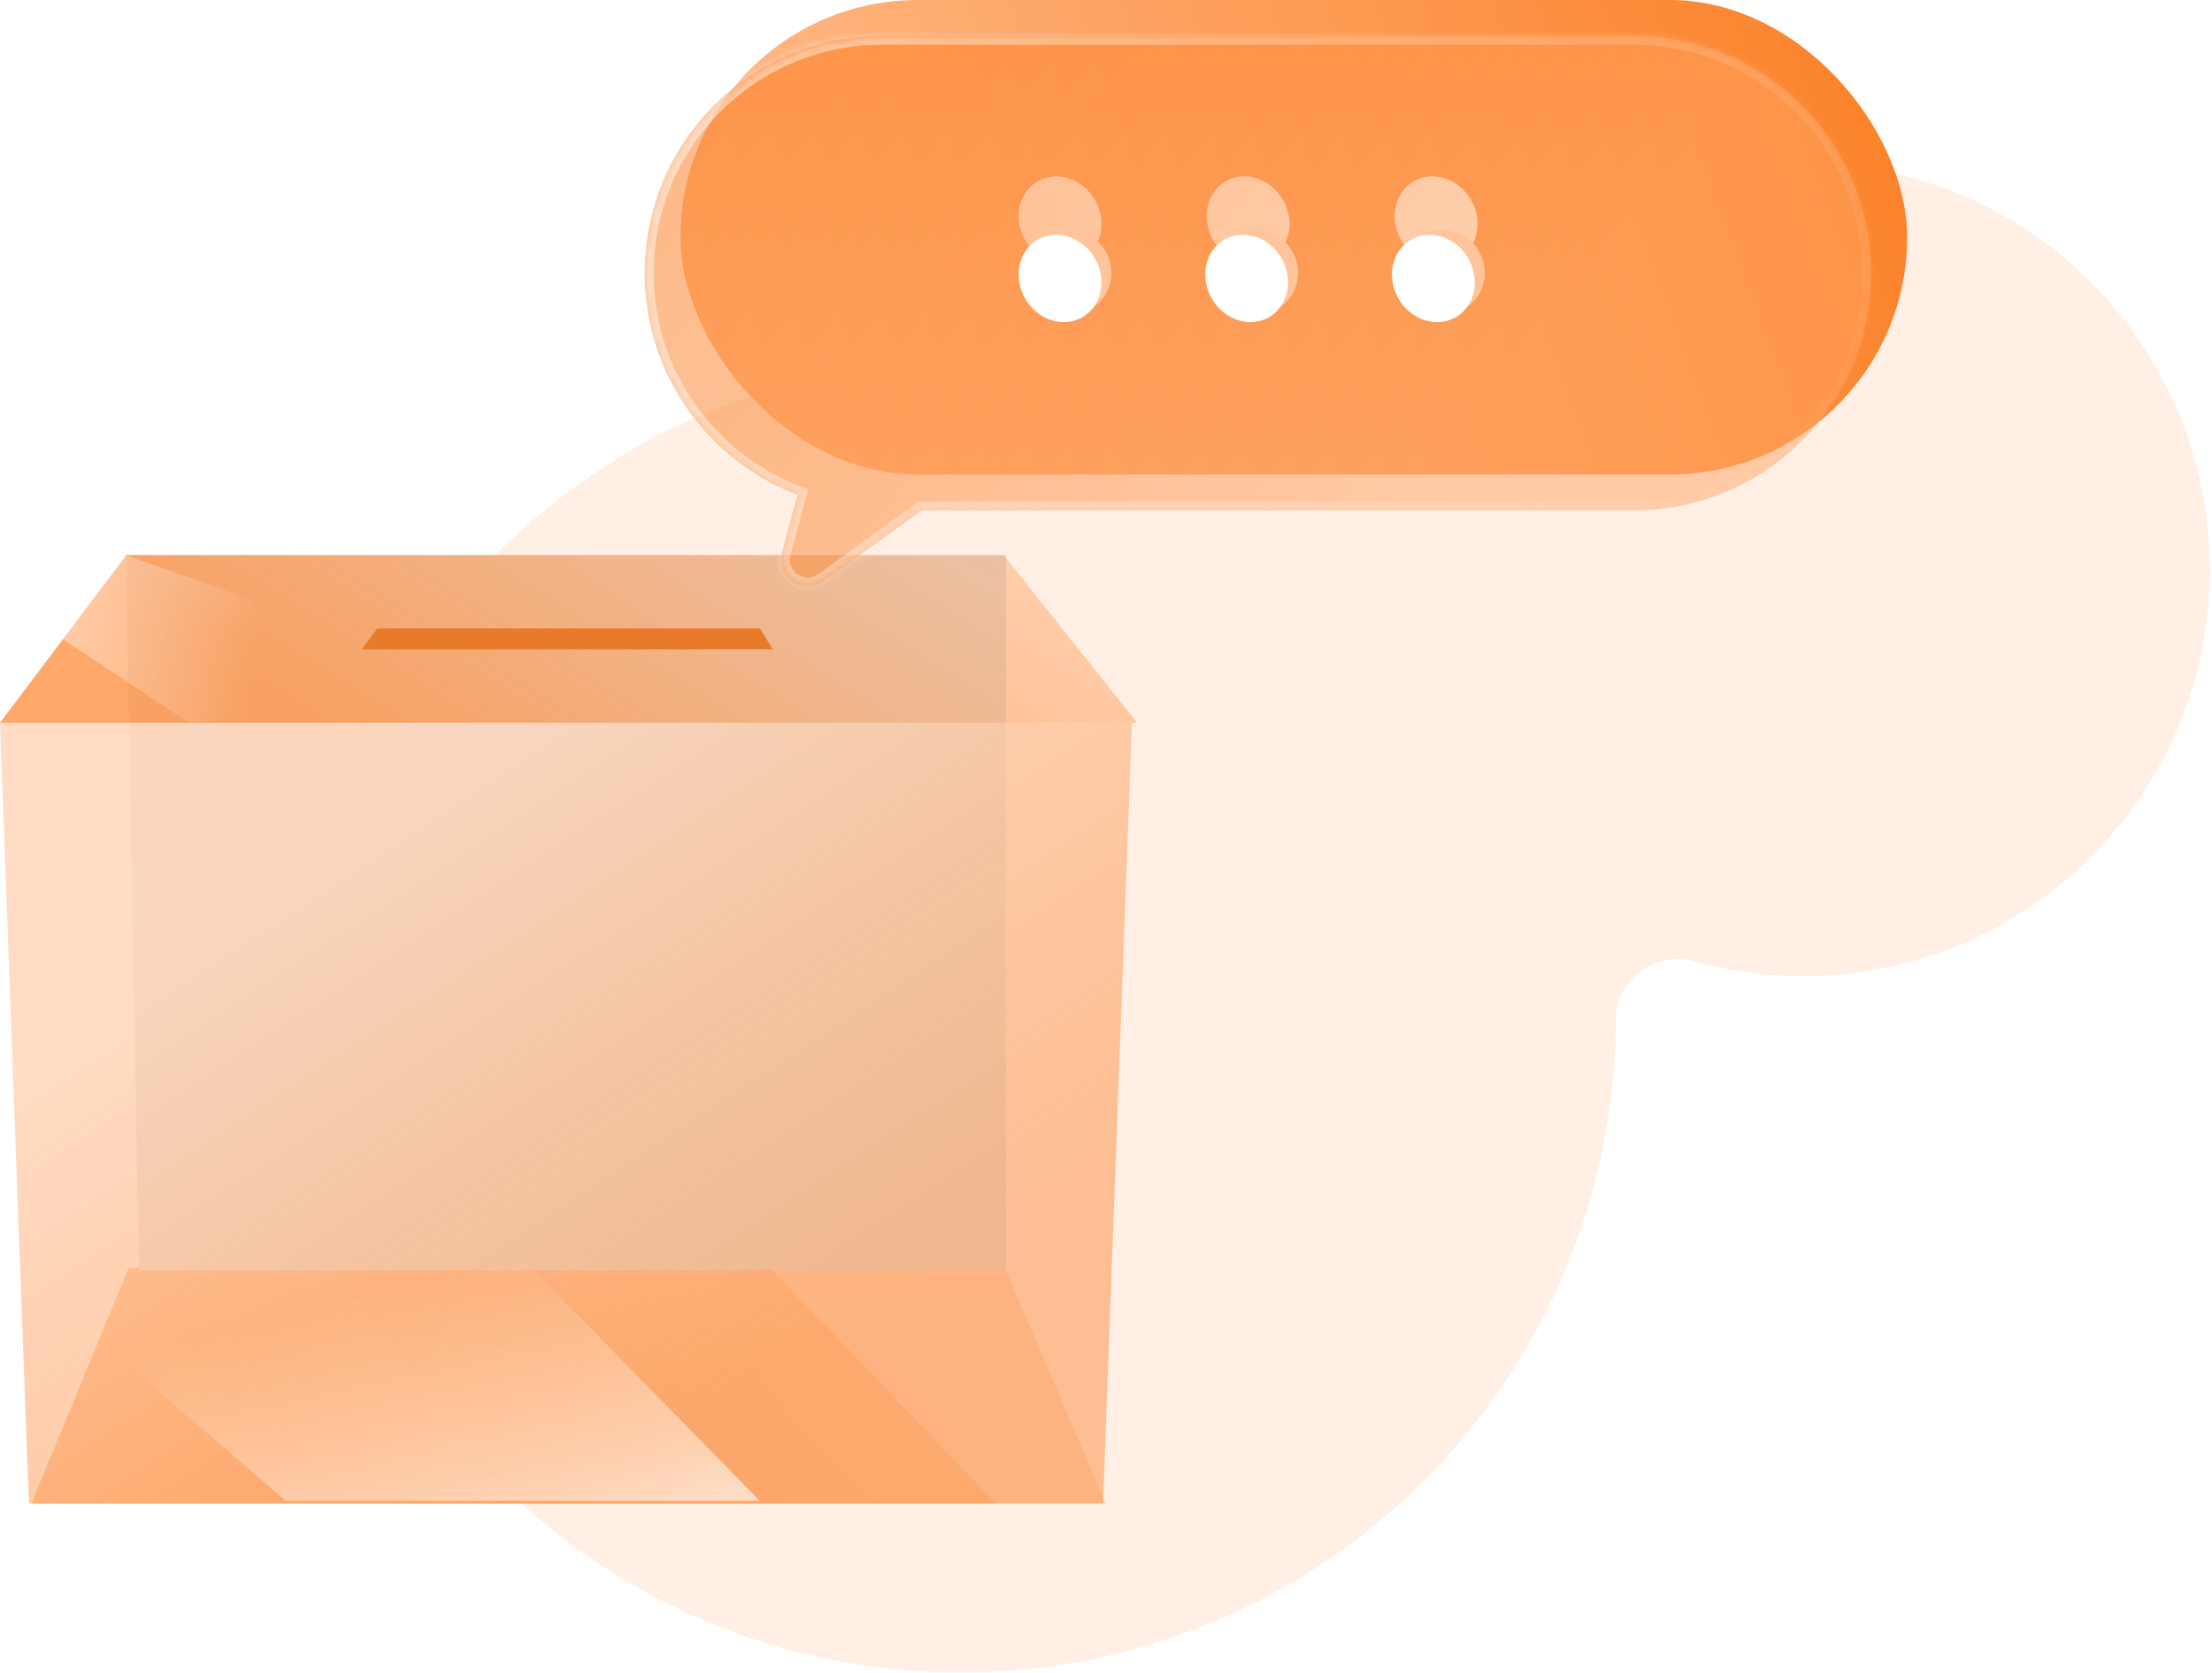 <svg width="312" height="236" viewBox="0 0 312 236" fill="none" xmlns="http://www.w3.org/2000/svg">
<path fill-rule="evenodd" clip-rule="evenodd" d="M254.346 137.691C286.017 137.691 311.691 112.017 311.691 80.346C311.691 48.675 286.017 23 254.346 23C230.473 23 210.008 37.587 201.377 58.333C198.682 64.811 189.708 68.251 183.726 64.582C169.677 55.967 153.148 51 135.46 51C84.396 51 43 92.396 43 143.46C43 194.524 84.396 235.92 135.46 235.92C186.524 235.92 227.92 194.524 227.92 143.46C227.92 138.188 233.731 134.135 238.807 135.561C243.748 136.949 248.96 137.691 254.346 137.691Z" fill="#FFEFE4"/>
<path d="M4.434 212.082L18.16 178.821H141.717L155.954 212.082H4.434Z" fill="url(#paint0_linear_950_2986)"/>
<path d="M19.59 179.191L17.742 78.301L141.915 78.301V179.191H19.59Z" fill="#D9D9D9"/>
<g filter="url(#filter0_b_950_2986)">
<path d="M0 101.952L17.821 78.3L141.55 78.3L160.39 101.952L0 101.952Z" fill="url(#paint1_linear_950_2986)" fill-opacity="0.81"/>
</g>
<g filter="url(#filter1_b_950_2986)">
<path d="M4.068 212.081L0 101.952L159.651 101.952L155.583 212.081H4.068Z" fill="url(#paint2_linear_950_2986)" fill-opacity="0.83"/>
</g>
<path d="M53.217 88.648H107.173L109.021 91.605H51L53.217 88.648Z" fill="#E77A2B"/>
<path d="M26.606 101.954L8.867 90.128L17.737 78.302L72.062 97.519L26.606 101.954Z" fill="url(#paint3_linear_950_2986)" fill-opacity="0.5"/>
<path d="M2.588 179.191L40.284 211.712H107.174L0.371 102.691L2.588 179.191Z" fill="url(#paint4_linear_950_2986)"/>
<rect x="95.984" width="173.019" height="66.934" rx="33.467" fill="url(#paint5_linear_950_2986)"/>
<ellipse cx="149.516" cy="31.037" rx="5.683" ry="6.315" transform="rotate(-29.823 149.516 31.037)" fill="white"/>
<ellipse cx="176.04" cy="31.037" rx="5.683" ry="6.315" transform="rotate(-29.823 176.04 31.037)" fill="white"/>
<ellipse cx="202.557" cy="31.037" rx="5.683" ry="6.315" transform="rotate(-29.823 202.557 31.037)" fill="white"/>
<g filter="url(#filter2_b_950_2986)">
<mask id="path-13-inside-1_950_2986" fill="white">
<path fill-rule="evenodd" clip-rule="evenodd" d="M124.397 5.052C105.913 5.052 90.93 20.035 90.93 38.519C90.93 52.806 99.883 65.003 112.485 69.804L110.274 77.949C109.339 81.395 113.254 84.103 116.149 82.013L130.033 71.986H230.481C248.965 71.986 263.948 57.002 263.948 38.519C263.948 20.035 248.965 5.052 230.481 5.052H124.397Z"/>
</mask>
<path fill-rule="evenodd" clip-rule="evenodd" d="M124.397 5.052C105.913 5.052 90.93 20.035 90.93 38.519C90.93 52.806 99.883 65.003 112.485 69.804L110.274 77.949C109.339 81.395 113.254 84.103 116.149 82.013L130.033 71.986H230.481C248.965 71.986 263.948 57.002 263.948 38.519C263.948 20.035 248.965 5.052 230.481 5.052H124.397Z" fill="url(#paint6_linear_950_2986)" fill-opacity="0.5"/>
<path d="M112.485 69.804L113.703 70.135L114.003 69.031L112.934 68.624L112.485 69.804ZM110.274 77.949L111.493 78.28L110.274 77.949ZM116.149 82.013L116.888 83.037L116.149 82.013ZM130.033 71.986V70.723H129.625L129.294 70.962L130.033 71.986ZM92.193 38.519C92.193 20.733 106.611 6.315 124.397 6.315V3.789C105.216 3.789 89.667 19.338 89.667 38.519H92.193ZM112.934 68.624C100.806 64.003 92.193 52.265 92.193 38.519H89.667C89.667 53.348 98.96 66.003 112.035 70.984L112.934 68.624ZM111.493 78.28L113.703 70.135L111.266 69.473L109.055 77.618L111.493 78.28ZM115.41 80.989C113.48 82.383 110.87 80.577 111.493 78.28L109.055 77.618C107.809 82.213 113.029 85.824 116.888 83.037L115.41 80.989ZM129.294 70.962L115.41 80.989L116.888 83.037L130.772 73.01L129.294 70.962ZM230.481 70.723H130.033V73.249H230.481V70.723ZM262.686 38.519C262.686 56.305 248.267 70.723 230.481 70.723V73.249C249.662 73.249 265.211 57.7 265.211 38.519H262.686ZM230.481 6.315C248.267 6.315 262.686 20.733 262.686 38.519H265.211C265.211 19.338 249.662 3.789 230.481 3.789V6.315ZM124.397 6.315H230.481V3.789H124.397V6.315Z" fill="url(#paint7_linear_950_2986)" mask="url(#path-13-inside-1_950_2986)"/>
</g>
<ellipse cx="150.905" cy="38.384" rx="5.833" ry="5.963" transform="rotate(-29.823 150.905 38.384)" fill="#FFC499"/>
<ellipse cx="149.516" cy="39.279" rx="5.683" ry="6.315" transform="rotate(-29.823 149.516 39.279)" fill="white"/>
<ellipse cx="177.229" cy="38.384" rx="5.833" ry="5.963" transform="rotate(-29.823 177.229 38.384)" fill="#FFC499"/>
<ellipse cx="175.84" cy="39.279" rx="5.683" ry="6.315" transform="rotate(-29.823 175.84 39.279)" fill="white"/>
<ellipse cx="203.563" cy="38.384" rx="5.833" ry="5.963" transform="rotate(-29.823 203.563 38.384)" fill="#FFC499"/>
<ellipse cx="202.174" cy="39.279" rx="5.683" ry="6.315" transform="rotate(-29.823 202.174 39.279)" fill="white"/>
<defs>
<filter id="filter0_b_950_2986" x="-2.508" y="75.792" width="165.406" height="28.668" filterUnits="userSpaceOnUse" color-interpolation-filters="sRGB">
<feFlood flood-opacity="0" result="BackgroundImageFix"/>
<feGaussianBlur in="BackgroundImageFix" stdDeviation="1.254"/>
<feComposite in2="SourceAlpha" operator="in" result="effect1_backgroundBlur_950_2986"/>
<feBlend mode="normal" in="SourceGraphic" in2="effect1_backgroundBlur_950_2986" result="shape"/>
</filter>
<filter id="filter1_b_950_2986" x="-6.27" y="95.682" width="172.19" height="122.668" filterUnits="userSpaceOnUse" color-interpolation-filters="sRGB">
<feFlood flood-opacity="0" result="BackgroundImageFix"/>
<feGaussianBlur in="BackgroundImageFix" stdDeviation="3.135"/>
<feComposite in2="SourceAlpha" operator="in" result="effect1_backgroundBlur_950_2986"/>
<feBlend mode="normal" in="SourceGraphic" in2="effect1_backgroundBlur_950_2986" result="shape"/>
</filter>
<filter id="filter2_b_950_2986" x="85.878" y="0" width="183.123" height="87.797" filterUnits="userSpaceOnUse" color-interpolation-filters="sRGB">
<feFlood flood-opacity="0" result="BackgroundImageFix"/>
<feGaussianBlur in="BackgroundImageFix" stdDeviation="2.526"/>
<feComposite in2="SourceAlpha" operator="in" result="effect1_backgroundBlur_950_2986"/>
<feBlend mode="normal" in="SourceGraphic" in2="effect1_backgroundBlur_950_2986" result="shape"/>
</filter>
<linearGradient id="paint0_linear_950_2986" x1="47.653" y1="211.389" x2="95.653" y2="165.351" gradientUnits="userSpaceOnUse">
<stop stop-color="#FF8C39" stop-opacity="0.89"/>
<stop offset="1" stop-color="#FFA25E" stop-opacity="0.79"/>
<stop offset="1" stop-color="#FFC59C" stop-opacity="0.79"/>
</linearGradient>
<linearGradient id="paint1_linear_950_2986" x1="47.353" y1="101.609" x2="88.261" y2="36.7" gradientUnits="userSpaceOnUse">
<stop stop-color="#FF9447"/>
<stop offset="1" stop-color="#FFA86A" stop-opacity="0.54"/>
</linearGradient>
<linearGradient id="paint2_linear_950_2986" x1="-3.84041e-07" y1="154.026" x2="50.809" y2="231.188" gradientUnits="userSpaceOnUse">
<stop stop-color="#FFD5B7"/>
<stop offset="1" stop-color="#FBA567" stop-opacity="0.79"/>
</linearGradient>
<linearGradient id="paint3_linear_950_2986" x1="3.693" y1="87.171" x2="35.845" y2="93.823" gradientUnits="userSpaceOnUse">
<stop stop-color="white"/>
<stop offset="1" stop-color="white" stop-opacity="0"/>
</linearGradient>
<linearGradient id="paint4_linear_950_2986" x1="59.131" y1="221.69" x2="49.523" y2="183.256" gradientUnits="userSpaceOnUse">
<stop stop-color="white" stop-opacity="0.61"/>
<stop offset="1" stop-color="white" stop-opacity="0"/>
</linearGradient>
<linearGradient id="paint5_linear_950_2986" x1="273.423" y1="6.6591e-07" x2="78.304" y2="72.617" gradientUnits="userSpaceOnUse">
<stop stop-color="#FB7E23"/>
<stop offset="1" stop-color="#FFC69D"/>
</linearGradient>
<linearGradient id="paint6_linear_950_2986" x1="75.143" y1="2.526" x2="177.439" y2="90.679" gradientUnits="userSpaceOnUse">
<stop stop-color="#FB6A01"/>
<stop offset="1" stop-color="#FFA361"/>
</linearGradient>
<linearGradient id="paint7_linear_950_2986" x1="77.038" y1="0.632" x2="253.213" y2="90.93" gradientUnits="userSpaceOnUse">
<stop stop-color="white" stop-opacity="0.55"/>
<stop offset="1" stop-color="white" stop-opacity="0"/>
</linearGradient>
</defs>
</svg>
